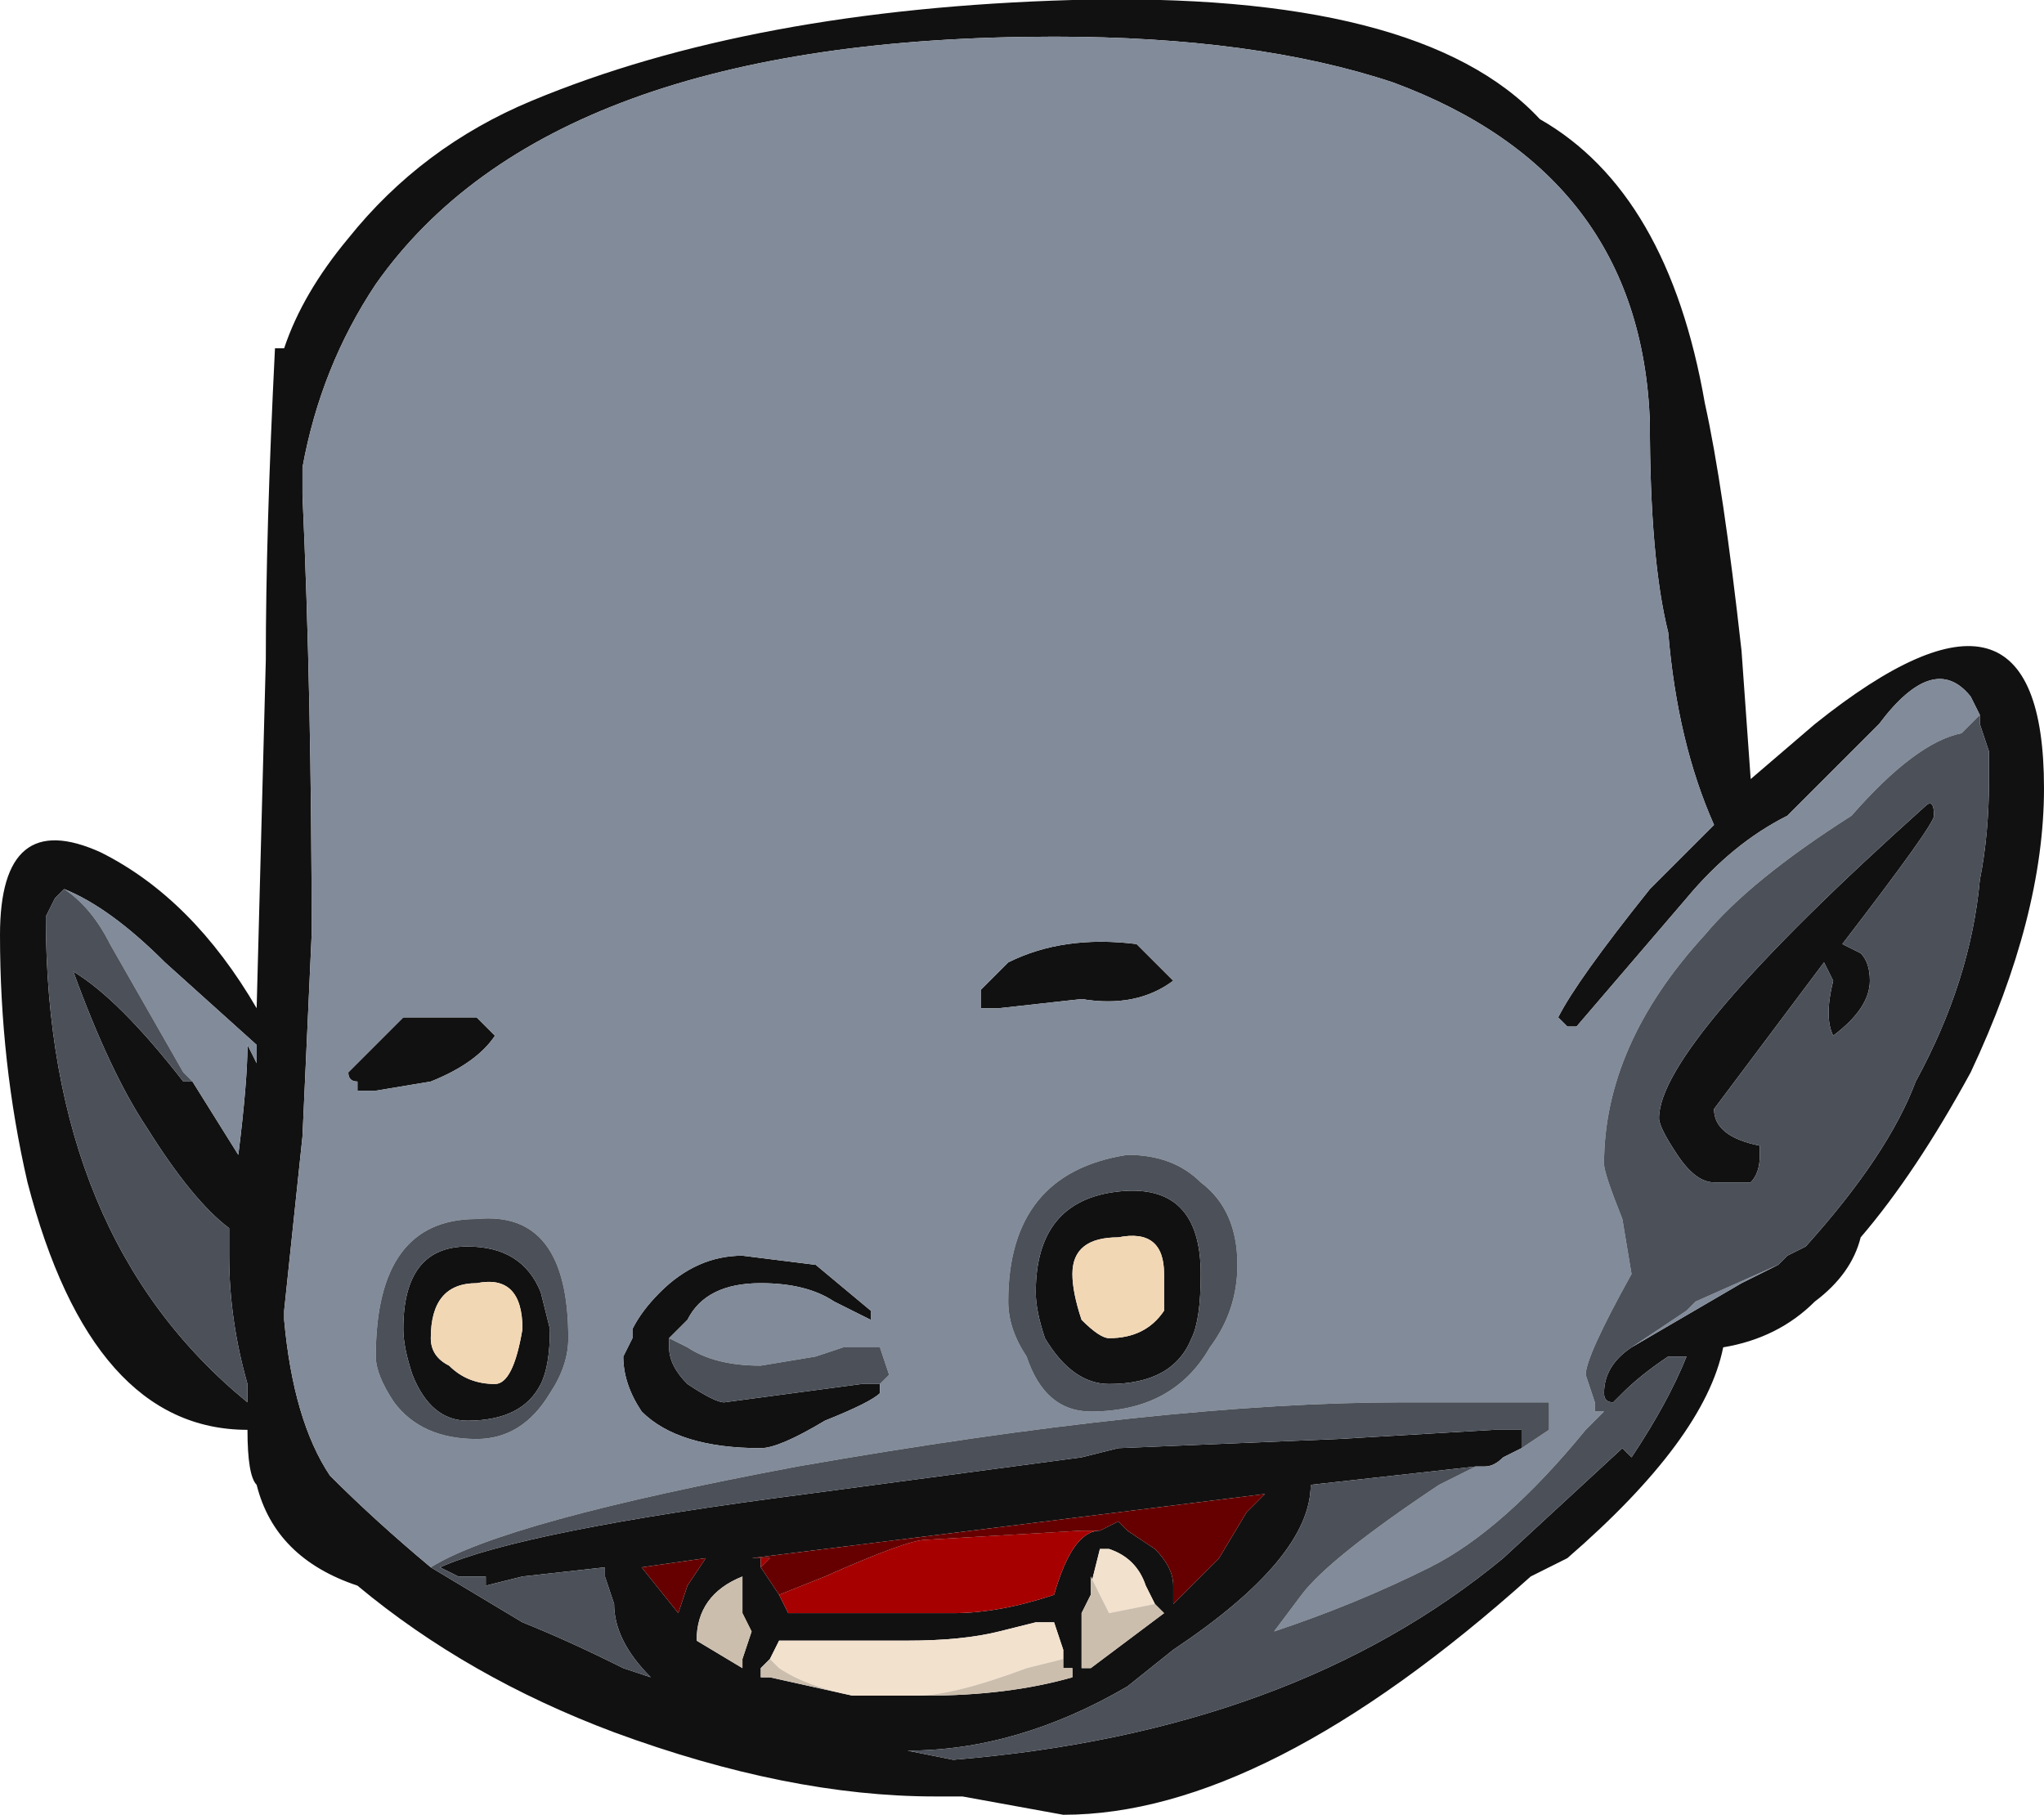 <?xml version="1.0" encoding="UTF-8" standalone="no"?>
<svg xmlns:ffdec="https://www.free-decompiler.com/flash" xmlns:xlink="http://www.w3.org/1999/xlink" ffdec:objectType="shape" height="9.9px" width="11.15px" xmlns="http://www.w3.org/2000/svg">
  <g transform="matrix(1.0, 0.0, 0.0, 1.0, 0.3, 9.75)">
    <path d="M9.0 -7.55 Q9.1 -7.1 9.2 -6.2 L9.25 -5.5 9.6 -5.8 Q10.85 -6.8 10.85 -5.45 10.85 -4.75 10.45 -3.9 10.15 -3.35 9.85 -3.0 9.8 -2.8 9.6 -2.65 9.4 -2.45 9.1 -2.4 9.0 -1.9 8.25 -1.25 L8.05 -1.15 Q6.6 0.15 5.5 0.15 L4.95 0.05 4.8 0.05 Q4.0 0.05 3.05 -0.3 2.25 -0.6 1.65 -1.1 1.2 -1.25 1.1 -1.65 1.05 -1.7 1.05 -1.95 0.2 -1.95 -0.15 -3.3 -0.3 -3.95 -0.3 -4.65 -0.3 -5.35 0.25 -5.1 0.75 -4.85 1.1 -4.25 L1.15 -6.15 Q1.15 -6.85 1.2 -7.85 L1.25 -7.85 Q1.35 -8.15 1.6 -8.45 2.0 -8.95 2.6 -9.2 3.8 -9.7 5.55 -9.75 7.45 -9.8 8.1 -9.1 8.8 -8.7 9.0 -7.55 M10.5 -5.85 L10.45 -5.95 Q10.25 -6.2 9.95 -5.8 L9.45 -5.3 Q9.15 -5.15 8.9 -4.85 L8.3 -4.15 8.25 -4.15 8.2 -4.2 Q8.3 -4.4 8.7 -4.9 L9.05 -5.25 Q8.85 -5.7 8.8 -6.3 8.7 -6.7 8.7 -7.45 8.65 -8.8 7.3 -9.3 6.55 -9.55 5.45 -9.55 2.7 -9.55 1.75 -8.2 1.45 -7.75 1.35 -7.2 L1.35 -7.05 Q1.4 -5.95 1.4 -4.65 L1.35 -3.55 1.25 -2.6 1.25 -2.55 Q1.3 -2.0 1.5 -1.7 1.75 -1.45 2.05 -1.2 2.3 -1.05 2.55 -0.9 2.8 -0.8 3.1 -0.65 L3.25 -0.6 Q3.05 -0.8 3.05 -1.0 L3.0 -1.15 3.0 -1.2 2.55 -1.15 2.35 -1.1 2.35 -1.15 2.2 -1.15 2.1 -1.2 Q2.55 -1.4 4.1 -1.6 L5.6 -1.8 5.8 -1.85 7.0 -1.9 7.85 -1.95 8.0 -1.95 8.0 -1.9 8.0 -1.85 7.9 -1.8 Q7.85 -1.75 7.8 -1.75 L7.75 -1.75 6.85 -1.65 Q6.85 -1.25 6.1 -0.75 L5.85 -0.55 Q5.25 -0.2 4.65 -0.2 L4.9 -0.15 Q6.75 -0.3 7.9 -1.25 L8.55 -1.85 8.6 -1.8 Q8.8 -2.1 8.9 -2.35 L8.8 -2.35 Q8.65 -2.25 8.55 -2.15 L8.5 -2.1 Q8.45 -2.1 8.45 -2.15 8.45 -2.3 8.6 -2.4 L9.2 -2.75 9.4 -2.85 9.45 -2.9 9.55 -2.95 Q10.0 -3.45 10.15 -3.85 10.45 -4.4 10.5 -4.95 10.55 -5.2 10.55 -5.5 L10.55 -5.65 10.5 -5.8 10.5 -5.85 M5.2 -4.5 Q5.5 -4.65 5.9 -4.6 L6.1 -4.4 Q5.9 -4.25 5.6 -4.3 L5.15 -4.25 5.05 -4.25 5.05 -4.35 5.2 -4.5 M0.75 -3.85 L1.0 -3.45 Q1.05 -3.85 1.05 -4.05 L1.1 -3.95 1.1 -4.05 0.6 -4.5 Q0.3 -4.8 0.05 -4.9 L0.0 -4.85 -0.05 -4.75 Q-0.05 -3.0 1.05 -2.1 L1.05 -2.2 Q0.95 -2.55 0.95 -2.9 L0.95 -3.05 Q0.75 -3.2 0.5 -3.6 0.3 -3.9 0.1 -4.45 0.35 -4.3 0.7 -3.85 L0.75 -3.85 M1.6 -3.9 L1.9 -4.2 2.3 -4.2 2.4 -4.1 Q2.3 -3.95 2.05 -3.85 L1.75 -3.8 1.65 -3.8 1.65 -3.85 Q1.6 -3.85 1.6 -3.9 M2.65 -2.7 L2.7 -2.5 Q2.7 -2.3 2.65 -2.2 2.55 -2.0 2.25 -2.0 2.05 -2.0 1.95 -2.25 1.9 -2.4 1.9 -2.5 1.9 -2.95 2.25 -2.95 2.55 -2.95 2.65 -2.7 M2.15 -2.3 Q2.25 -2.2 2.4 -2.2 2.5 -2.2 2.55 -2.5 2.55 -2.8 2.3 -2.75 2.05 -2.75 2.05 -2.45 2.05 -2.35 2.15 -2.3 M3.15 -2.5 Q3.2 -2.6 3.3 -2.7 3.5 -2.9 3.75 -2.9 L4.15 -2.85 4.45 -2.6 4.45 -2.55 4.25 -2.65 Q4.1 -2.75 3.85 -2.75 3.55 -2.75 3.45 -2.55 L3.35 -2.45 3.35 -2.4 Q3.35 -2.3 3.45 -2.2 3.6 -2.1 3.65 -2.1 L4.4 -2.2 4.5 -2.2 4.5 -2.15 Q4.45 -2.1 4.2 -2.0 3.95 -1.85 3.85 -1.85 3.4 -1.85 3.2 -2.05 3.1 -2.2 3.1 -2.35 L3.15 -2.45 3.15 -2.5 M5.75 -2.45 Q5.95 -2.45 6.05 -2.6 L6.05 -2.8 Q6.05 -3.05 5.8 -3.0 5.55 -3.0 5.55 -2.8 5.55 -2.7 5.6 -2.55 5.7 -2.45 5.75 -2.45 M5.4 -2.45 Q5.35 -2.6 5.35 -2.7 5.35 -3.2 5.8 -3.25 6.25 -3.3 6.25 -2.8 6.25 -2.55 6.2 -2.45 6.1 -2.2 5.75 -2.2 5.55 -2.2 5.4 -2.45 M3.85 -1.25 L3.85 -1.2 3.95 -1.05 4.0 -0.95 4.9 -0.95 Q5.15 -0.95 5.45 -1.05 5.55 -1.4 5.7 -1.4 L5.8 -1.45 5.85 -1.4 6.0 -1.3 Q6.1 -1.2 6.1 -1.1 L6.1 -1.0 6.35 -1.25 6.5 -1.5 6.6 -1.6 3.8 -1.25 3.85 -1.25 M3.75 -1.15 Q3.5 -1.05 3.5 -0.8 L3.75 -0.65 3.75 -0.7 3.8 -0.85 3.75 -0.95 Q3.75 -1.05 3.75 -1.1 L3.75 -1.15 M3.55 -1.25 L3.2 -1.2 3.4 -0.95 3.45 -1.1 3.55 -1.25 M5.5 -0.65 L5.5 -0.75 5.45 -0.9 5.35 -0.9 5.15 -0.85 Q4.95 -0.8 4.65 -0.8 L4.05 -0.8 Q4.0 -0.8 3.95 -0.8 L3.9 -0.7 3.85 -0.65 3.85 -0.6 3.9 -0.6 4.35 -0.5 4.7 -0.5 4.75 -0.5 Q5.2 -0.5 5.55 -0.6 L5.55 -0.65 5.5 -0.65 M5.65 -1.1 L5.65 -1.05 5.6 -0.95 5.6 -0.65 5.65 -0.65 6.05 -0.95 6.0 -1.0 5.95 -1.1 Q5.9 -1.25 5.75 -1.3 L5.7 -1.3 5.65 -1.1 M9.85 -4.55 Q9.9 -4.5 9.9 -4.4 9.9 -4.25 9.7 -4.1 9.65 -4.2 9.7 -4.4 L9.65 -4.5 9.05 -3.7 Q9.05 -3.55 9.3 -3.5 9.3 -3.55 9.3 -3.45 9.3 -3.35 9.25 -3.3 9.15 -3.3 9.05 -3.3 8.95 -3.3 8.85 -3.45 8.75 -3.6 8.75 -3.65 8.75 -4.05 10.2 -5.35 10.25 -5.4 10.25 -5.3 10.25 -5.25 9.75 -4.6 L9.85 -4.55" fill="#111111" fill-rule="evenodd" stroke="none"/>
    <path d="M2.05 -1.2 Q1.75 -1.45 1.5 -1.7 1.3 -2.0 1.25 -2.55 L1.25 -2.6 1.35 -3.55 1.4 -4.65 Q1.4 -5.95 1.35 -7.05 L1.35 -7.2 Q1.45 -7.75 1.75 -8.2 2.7 -9.55 5.45 -9.55 6.55 -9.55 7.3 -9.3 8.65 -8.8 8.7 -7.45 8.7 -6.7 8.8 -6.3 8.85 -5.7 9.05 -5.25 L8.7 -4.9 Q8.3 -4.4 8.2 -4.2 L8.25 -4.15 8.3 -4.15 8.9 -4.85 Q9.15 -5.15 9.45 -5.3 L9.95 -5.8 Q10.25 -6.2 10.45 -5.95 L10.5 -5.85 10.4 -5.75 Q10.15 -5.7 9.8 -5.3 9.25 -4.95 9.0 -4.65 8.45 -4.05 8.45 -3.4 8.45 -3.35 8.55 -3.1 L8.6 -2.8 Q8.35 -2.35 8.35 -2.25 L8.4 -2.1 8.4 -2.05 8.45 -2.05 8.35 -1.95 Q7.9 -1.4 7.5 -1.2 7.1 -1.0 6.65 -0.85 L6.8 -1.05 Q6.95 -1.25 7.55 -1.65 L7.75 -1.75 7.8 -1.75 Q7.85 -1.75 7.9 -1.8 L8.0 -1.85 8.0 -1.9 8.0 -1.85 8.15 -1.95 8.15 -2.1 7.35 -2.1 Q6.05 -2.1 4.05 -1.75 2.45 -1.45 2.05 -1.2 M9.4 -2.85 L9.2 -2.75 8.6 -2.4 8.9 -2.6 8.95 -2.65 9.4 -2.85 M5.2 -4.5 L5.05 -4.35 5.05 -4.25 5.15 -4.25 5.6 -4.3 Q5.9 -4.25 6.1 -4.4 L5.9 -4.6 Q5.5 -4.65 5.2 -4.5 M0.05 -4.9 Q0.3 -4.8 0.6 -4.5 L1.1 -4.05 1.1 -3.95 1.05 -4.05 Q1.05 -3.85 1.0 -3.45 L0.75 -3.85 0.7 -3.9 0.3 -4.6 Q0.2 -4.8 0.05 -4.9 M1.6 -3.9 Q1.6 -3.85 1.65 -3.85 L1.65 -3.8 1.75 -3.8 2.05 -3.85 Q2.3 -3.95 2.4 -4.1 L2.3 -4.2 1.9 -4.2 1.6 -3.9 M1.75 -2.35 Q1.75 -2.25 1.85 -2.1 2.0 -1.9 2.3 -1.9 2.55 -1.9 2.7 -2.15 2.8 -2.3 2.8 -2.45 2.8 -3.15 2.3 -3.1 1.75 -3.1 1.75 -2.35 M3.35 -2.45 L3.45 -2.55 Q3.55 -2.75 3.85 -2.75 4.1 -2.75 4.25 -2.65 L4.45 -2.55 4.45 -2.6 4.15 -2.85 3.75 -2.9 Q3.5 -2.9 3.3 -2.7 3.2 -2.6 3.15 -2.5 L3.15 -2.45 3.1 -2.35 Q3.1 -2.2 3.2 -2.05 3.4 -1.85 3.85 -1.85 3.95 -1.85 4.2 -2.0 4.45 -2.1 4.5 -2.15 L4.5 -2.2 4.55 -2.25 4.5 -2.4 4.3 -2.4 4.15 -2.35 3.85 -2.3 Q3.6 -2.3 3.45 -2.4 L3.35 -2.45 M5.3 -2.35 Q5.4 -2.05 5.65 -2.05 6.1 -2.05 6.3 -2.4 6.45 -2.6 6.45 -2.85 6.45 -3.15 6.25 -3.3 6.1 -3.45 5.85 -3.45 5.2 -3.35 5.2 -2.65 5.2 -2.5 5.3 -2.35" fill="#828b99" fill-rule="evenodd" stroke="none"/>
    <path d="M3.85 -1.2 L3.85 -1.25 3.9 -1.25 3.85 -1.2 M5.7 -1.4 Q5.55 -1.4 5.45 -1.05 5.15 -0.95 4.9 -0.95 L4.0 -0.95 3.95 -1.05 4.2 -1.15 Q4.65 -1.35 4.75 -1.35 L5.6 -1.4 5.7 -1.4" fill="#a60000" fill-rule="evenodd" stroke="none"/>
    <path d="M3.9 -0.7 L3.95 -0.8 Q4.0 -0.8 4.05 -0.8 L4.65 -0.8 Q4.95 -0.8 5.15 -0.85 L5.35 -0.9 5.45 -0.9 5.5 -0.75 5.5 -0.65 5.5 -0.7 5.3 -0.65 Q4.9 -0.5 4.7 -0.5 L4.35 -0.5 Q4.1 -0.55 3.95 -0.65 L3.9 -0.7 M5.65 -1.1 L5.7 -1.3 5.75 -1.3 Q5.9 -1.25 5.95 -1.1 L6.0 -1.0 5.75 -0.95 5.65 -1.15 5.65 -1.1 M5.65 -0.65 L5.6 -0.65 5.65 -0.65" fill="#f2e1cd" fill-rule="evenodd" stroke="none"/>
    <path d="M2.15 -2.3 Q2.05 -2.35 2.05 -2.45 2.05 -2.75 2.3 -2.75 2.55 -2.8 2.55 -2.5 2.5 -2.2 2.4 -2.2 2.25 -2.2 2.15 -2.3 M5.75 -2.45 Q5.7 -2.45 5.6 -2.55 5.55 -2.7 5.55 -2.8 5.55 -3.0 5.8 -3.0 6.05 -3.05 6.05 -2.8 L6.05 -2.6 Q5.95 -2.45 5.75 -2.45" fill="#f2d7b5" fill-rule="evenodd" stroke="none"/>
    <path d="M2.05 -1.2 Q2.45 -1.45 4.05 -1.75 6.05 -2.1 7.35 -2.1 L8.15 -2.1 8.15 -1.95 8.0 -1.85 8.0 -1.9 8.0 -1.95 7.85 -1.95 7.0 -1.9 5.8 -1.85 5.6 -1.8 4.1 -1.6 Q2.55 -1.4 2.1 -1.2 L2.2 -1.15 2.35 -1.15 2.35 -1.1 2.55 -1.15 3.0 -1.2 3.0 -1.15 3.05 -1.0 Q3.05 -0.8 3.25 -0.6 L3.1 -0.65 Q2.8 -0.8 2.55 -0.9 2.3 -1.05 2.05 -1.2 M7.75 -1.75 L7.55 -1.65 Q6.95 -1.25 6.8 -1.05 L6.65 -0.85 Q7.1 -1.0 7.5 -1.2 7.9 -1.4 8.35 -1.95 L8.45 -2.05 8.4 -2.05 8.4 -2.1 8.35 -2.25 Q8.35 -2.35 8.6 -2.8 L8.55 -3.1 Q8.45 -3.35 8.45 -3.4 8.45 -4.05 9.0 -4.65 9.25 -4.95 9.8 -5.3 10.15 -5.7 10.4 -5.75 L10.5 -5.85 10.5 -5.8 10.55 -5.65 10.55 -5.5 Q10.55 -5.2 10.5 -4.95 10.45 -4.4 10.15 -3.85 10.0 -3.45 9.55 -2.95 L9.45 -2.9 9.4 -2.85 8.95 -2.65 8.9 -2.6 8.6 -2.4 Q8.45 -2.3 8.45 -2.15 8.45 -2.1 8.5 -2.1 L8.55 -2.15 Q8.65 -2.25 8.8 -2.35 L8.9 -2.35 Q8.8 -2.1 8.6 -1.8 L8.55 -1.85 7.9 -1.25 Q6.75 -0.3 4.9 -0.15 L4.65 -0.2 Q5.25 -0.2 5.85 -0.55 L6.1 -0.75 Q6.85 -1.25 6.85 -1.65 L7.75 -1.75 M0.75 -3.85 L0.7 -3.85 Q0.35 -4.3 0.1 -4.45 0.3 -3.9 0.5 -3.6 0.75 -3.2 0.95 -3.05 L0.95 -2.9 Q0.95 -2.55 1.05 -2.2 L1.05 -2.1 Q-0.05 -3.0 -0.05 -4.75 L0.0 -4.85 0.05 -4.9 Q0.2 -4.8 0.3 -4.6 L0.7 -3.9 0.75 -3.85 M2.65 -2.7 Q2.55 -2.95 2.25 -2.95 1.9 -2.95 1.9 -2.5 1.9 -2.4 1.95 -2.25 2.05 -2.0 2.25 -2.0 2.55 -2.0 2.65 -2.2 2.7 -2.3 2.7 -2.5 L2.65 -2.7 M1.75 -2.35 Q1.75 -3.1 2.3 -3.1 2.8 -3.15 2.8 -2.45 2.8 -2.3 2.7 -2.15 2.55 -1.9 2.3 -1.9 2.0 -1.9 1.85 -2.1 1.75 -2.25 1.75 -2.35 M3.35 -2.45 L3.45 -2.4 Q3.6 -2.3 3.85 -2.3 L4.15 -2.35 4.3 -2.4 4.5 -2.4 4.55 -2.25 4.5 -2.2 4.4 -2.2 3.65 -2.1 Q3.6 -2.1 3.45 -2.2 3.35 -2.3 3.35 -2.4 L3.35 -2.45 M3.15 -2.45 L3.15 -2.5 3.15 -2.45 M5.3 -2.35 Q5.2 -2.5 5.2 -2.65 5.2 -3.35 5.85 -3.45 6.1 -3.45 6.25 -3.3 6.45 -3.15 6.45 -2.85 6.45 -2.6 6.3 -2.4 6.1 -2.05 5.65 -2.05 5.4 -2.05 5.3 -2.35 M5.4 -2.45 Q5.55 -2.2 5.75 -2.2 6.1 -2.2 6.2 -2.45 6.25 -2.55 6.25 -2.8 6.25 -3.3 5.8 -3.25 5.35 -3.2 5.35 -2.7 5.35 -2.6 5.4 -2.45 M9.85 -4.55 L9.75 -4.6 Q10.25 -5.25 10.25 -5.3 10.25 -5.4 10.2 -5.35 8.75 -4.05 8.75 -3.65 8.75 -3.6 8.85 -3.45 8.95 -3.3 9.05 -3.3 9.15 -3.3 9.25 -3.3 9.3 -3.35 9.3 -3.45 9.3 -3.55 9.3 -3.5 9.05 -3.55 9.05 -3.7 L9.65 -4.5 9.7 -4.4 Q9.65 -4.2 9.7 -4.1 9.9 -4.25 9.9 -4.4 9.9 -4.5 9.85 -4.55" fill="#4b5059" fill-rule="evenodd" stroke="none"/>
    <path d="M3.75 -1.15 L3.75 -1.1 Q3.75 -1.05 3.75 -0.95 L3.8 -0.85 3.75 -0.7 3.75 -0.65 3.5 -0.8 Q3.5 -1.05 3.75 -1.15 M3.9 -0.7 L3.95 -0.65 Q4.1 -0.55 4.35 -0.5 L3.9 -0.6 3.85 -0.6 3.85 -0.65 3.9 -0.7 M4.7 -0.5 Q4.9 -0.5 5.3 -0.65 L5.5 -0.7 5.5 -0.65 5.55 -0.65 5.55 -0.6 Q5.2 -0.5 4.75 -0.5 L4.7 -0.5 M5.6 -0.65 L5.6 -0.95 5.65 -1.05 5.65 -1.1 5.65 -1.15 5.75 -0.95 6.0 -1.0 6.05 -0.95 5.65 -0.65 5.6 -0.65" fill="#ccbead" fill-rule="evenodd" stroke="none"/>
    <path d="M3.85 -1.25 L3.8 -1.25 6.6 -1.6 6.5 -1.5 6.35 -1.25 6.1 -1.0 6.1 -1.1 Q6.1 -1.2 6.0 -1.3 L5.85 -1.4 5.8 -1.45 5.7 -1.4 5.6 -1.4 4.75 -1.35 Q4.65 -1.35 4.2 -1.15 L3.95 -1.05 3.85 -1.2 3.9 -1.25 3.85 -1.25 M3.55 -1.25 L3.45 -1.1 3.4 -0.95 3.2 -1.2 3.55 -1.25" fill="#660000" fill-rule="evenodd" stroke="none"/>
  </g>
</svg>
